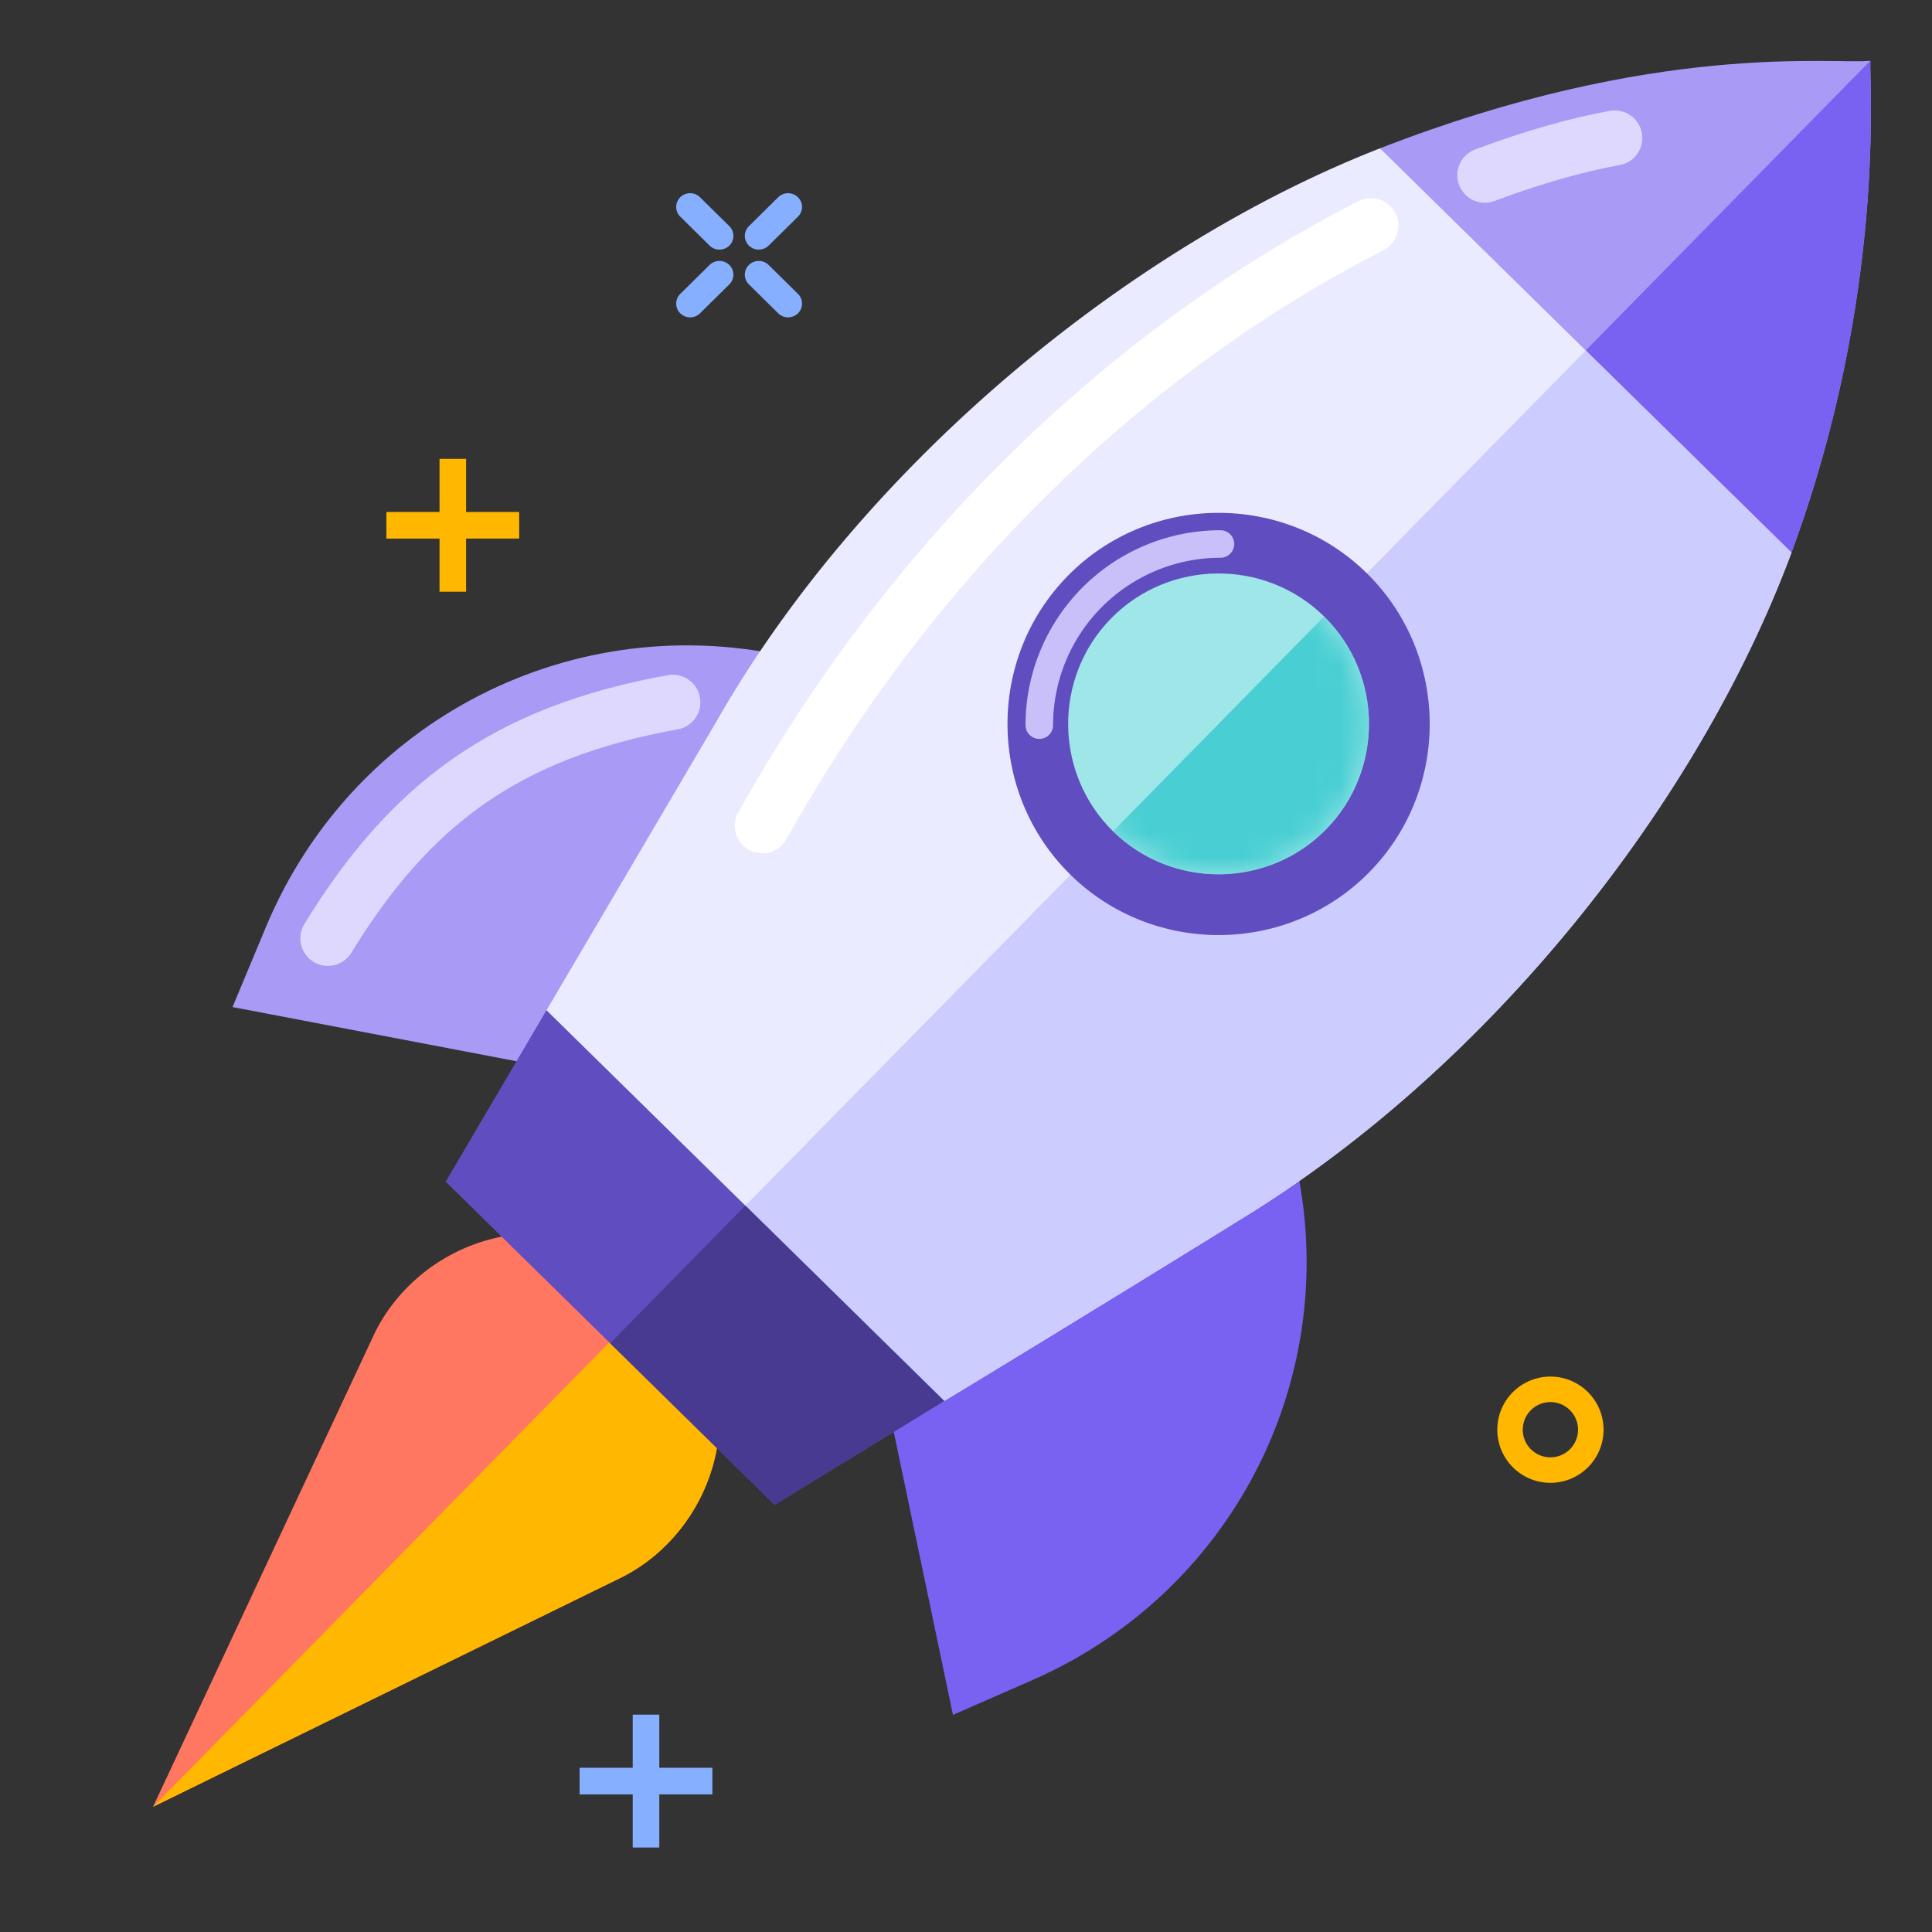 <svg xmlns="http://www.w3.org/2000/svg" xmlns:xlink="http://www.w3.org/1999/xlink" fill="none" viewBox="0 0 80 80">
  <rect x="0" y="0" width="80" height="80" fill="#333333" stroke="none"/>
  <defs>
    <path id="a" fill="#9FE6E8" d="M54.83 25.526c-2.447-2.404-6.416-2.369-8.82.078s-2.369 6.415.078 8.82c2.447 2.403 6.415 2.368 8.82-.079 2.403-2.447 2.368-6.415-.079-8.82Z"/>
  </defs>
  <path fill="#FF7761" d="M27.538 53.236a7.553 7.553 0 0 0-10.695.095 7.195 7.195 0 0 0-1.443 2.116L6.337 74.815l19.205-9.404a7.197 7.197 0 0 0 2.09-1.48 7.552 7.552 0 0 0-.094-10.695Z"/>
  <path fill="#FFB700" d="M27.633 63.932a7.195 7.195 0 0 1-2.09 1.48L6.336 74.816l21.201-21.58a7.552 7.552 0 0 1 .095 10.696Z"/>
  <path fill="#7961F2" d="m53.502 47.521-17.495 6.984L39.46 71.01l3.302-1.447c8.537-3.75 13.054-13.019 10.741-22.042Z"/>
  <path fill="#A99AF5" d="M32.866 27.244c-9.062-2.153-18.25 2.526-21.85 11.13L9.629 41.7l16.563 3.16 6.674-17.616Zm41.314-4.362-11.204-5.409-.086-.14-5.748-11.191c11.429-4.45 18.696-3.47 20.305-3.625-.05.847.679 9.682-3.266 20.365Z"/>
  <path fill="#7961F2" d="m62.976 17.473-.086-.14L77.447 2.515c-.05.848.678 9.682-3.267 20.366l-11.204-5.41Z"/>
  <path fill="#EBEBFF" d="M74.181 22.882 57.143 6.142c-10.359 4.046-21.128 12.947-27.166 23.197-.473.824-6.93 11.783-7.347 12.493l1.161 6.74 8.548 8.398 6.76 1.042a1528.816 1528.816 0 0 0 12.39-7.594c10.14-6.22 18.802-17.079 22.692-27.536Z"/>
  <path fill="#CCF" d="M51.489 50.418c-.028.028-7.698 4.756-12.39 7.594l-6.76-1.041-4.273-4.2 37.596-38.258 8.52 8.37C70.292 33.34 61.63 44.198 51.489 50.417Z"/>
  <path fill="#604DBF" d="m39.098 58.012-7.023 4.3-13.62-13.382 4.174-7.098 16.47 16.18Z"/>
  <path fill="#493A91" d="m39.098 58.012-7.023 4.299-6.81-6.69 5.599-5.7 8.234 8.09Z"/>
  <path fill="#604DBF" d="M56.594 23.734c-3.434-3.373-9.004-3.324-12.378.11-3.373 3.433-3.324 9.003.11 12.377 3.434 3.373 9.003 3.324 12.377-.11 3.373-3.433 3.324-9.003-.11-12.377Z"/>
  <use xlink:href="#a"/>
  <mask id="b" width="13" height="14" x="44" y="23" maskUnits="userSpaceOnUse" style="mask-type:alpha">
    <use xlink:href="#a"/>
  </mask>
  <g mask="url(#b)">
    <path fill="#49CFD3" d="M54.908 34.345c-2.404 2.447-6.372 2.482-8.82.078l8.742-8.897c2.447 2.404 2.482 6.372.078 8.819Z"/>
  </g>
  <path stroke="#DED8FF" stroke-linecap="round" stroke-width="2.28" d="M13.576 38.856c3.384-5.523 7.344-8.53 14.285-9.777"/>
  <path stroke="#C9C0FA" stroke-linecap="round" stroke-width="1.14" d="M43.035 30.027a7.501 7.501 0 0 1 7.501-7.501"/>
  <path stroke="#fff" stroke-linecap="round" stroke-width="2.28" d="M31.566 34.195c2.756-4.928 5.882-9.099 9.143-12.603 5.34-5.74 11.04-9.69 16.058-12.245"/>
  <path stroke="#DED8FF" stroke-linecap="round" stroke-width="2.28" d="M66.864 5.713c-1.51.273-3.337.775-5.38 1.543"/>
  <path fill="#87AFFF" d="M27.3 71v2.2h2.198v1.101H27.3v2.201h-1.1v-2.2H24V73.2h2.2V71h1.1Z"/>
  <path fill="#FFB700" fill-rule="evenodd" d="M62 59.2a2.2 2.2 0 1 0 4.4.002 2.2 2.2 0 0 0-4.4-.001Zm3.343 0a1.144 1.144 0 1 1-2.288.002 1.144 1.144 0 0 1 2.288-.001Z" clip-rule="evenodd"/>
  <path fill="#FFB700" d="M19.3 19v2.2h2.198v1.101H19.3v2.201h-1.1v-2.2H16V21.2h2.2V19h1.1Z"/>
  <path fill="#87AFFF" d="M28.169 8.972a.564.564 0 0 1 0-.805.583.583 0 0 1 .816 0L30.2 9.365a.564.564 0 0 1 0 .805.583.583 0 0 1-.816 0L28.17 8.972Zm2.842 2.804a.564.564 0 0 1 0-.805.583.583 0 0 1 .816 0l1.214 1.198a.564.564 0 0 1 0 .805.583.583 0 0 1-.816 0l-1.214-1.198Zm-2.842 1.198c.225.223.59.223.816 0l1.214-1.198a.564.564 0 0 0 0-.805.583.583 0 0 0-.816 0l-1.214 1.198a.564.564 0 0 0 0 .805Zm3.658-2.804a.583.583 0 0 1-.816 0 .564.564 0 0 1 0-.805l1.214-1.198a.583.583 0 0 1 .816 0 .564.564 0 0 1 0 .805l-1.214 1.198Z"/>
</svg>
